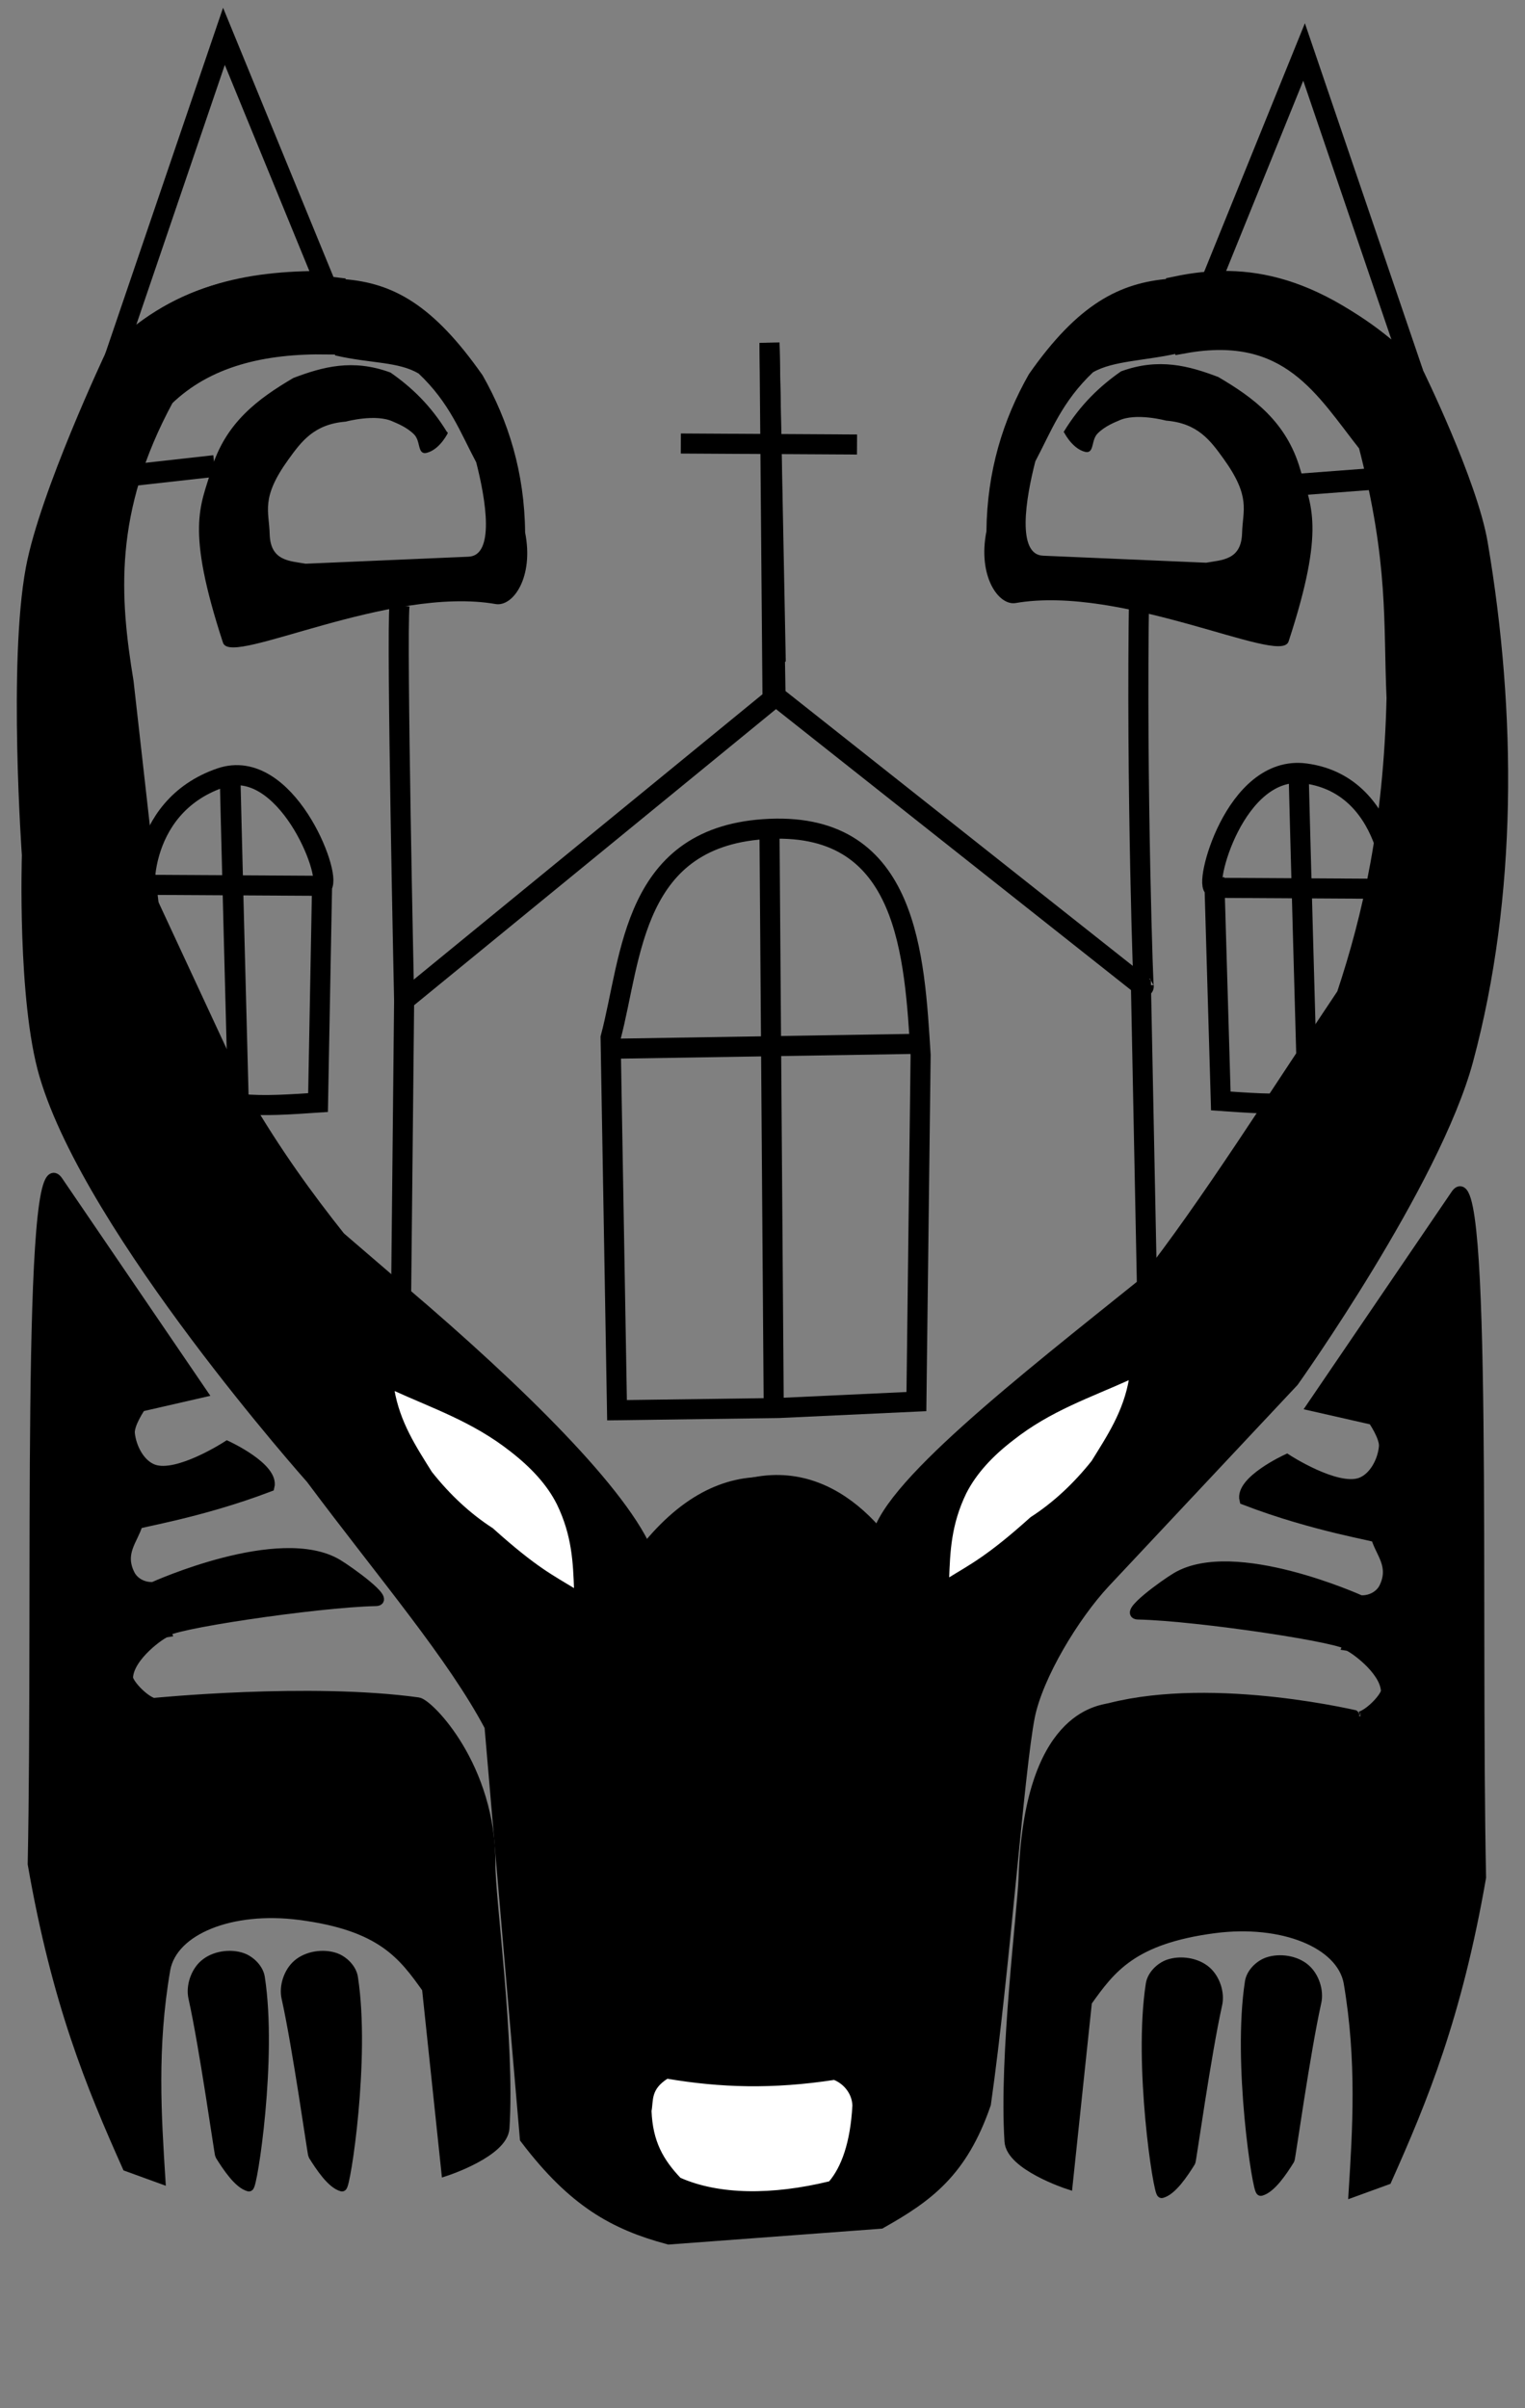 <?xml version="1.0" encoding="UTF-8" standalone="no"?>
<svg
   xmlns:dc="http://purl.org/dc/elements/1.1/"
   xmlns:cc="http://creativecommons.org/ns#"
   xmlns:rdf="http://www.w3.org/1999/02/22-rdf-syntax-ns#"
   xmlns:svg="http://www.w3.org/2000/svg"
   xmlns="http://www.w3.org/2000/svg"
   xmlns:sodipodi="http://sodipodi.sourceforge.net/DTD/sodipodi-0.dtd"
   xmlns:inkscape="http://www.inkscape.org/namespaces/inkscape"
   version="1.1"
   id="svg1406"
   width="7.6"
   height="12"
   viewBox="0 0 7.6 12"
   sodipodi:docname="Медведь1.svg"
   inkscape:version="1.0.1 (3bc2e813f5, 2020-09-07)">
  <rect x="0" y="0" width="7.6" height="12" fill="#808080" stroke="none"/>
  <defs
     id="defs1410" />
  <sodipodi:namedview
     pagecolor="#ffffff"
     bordercolor="#666666"
     borderopacity="1"
     objecttolerance="10"
     gridtolerance="10"
     guidetolerance="10"
     inkscape:pageopacity="0"
     inkscape:pageshadow="2"
     inkscape:window-width="1920"
     inkscape:window-height="1017"
     id="namedview1408"
     showgrid="false"
     inkscape:zoom="45.254834"
     inkscape:cx="7.3835429"
     inkscape:cy="7.3123006"
     inkscape:window-x="-8"
     inkscape:window-y="-8"
     inkscape:window-maximized="1"
     inkscape:current-layer="g1414"
     inkscape:document-rotation="0" />
  <g
     inkscape:groupmode="layer"
     inkscape:label="Image"
     id="g1414">
    <g
       id="g2583"
       transform="translate(-0.884,-0.022)">
      <g
         id="g2544">
        <path
           style="fill:none;stroke:#000000;stroke-width:0.1;stroke-linecap:butt;stroke-linejoin:miter;stroke-miterlimit:4;stroke-dasharray:none;stroke-opacity:1"
           d="M 4.764,7.038 3.959,7.049 3.927,5.193 C 4.034,4.791 4.032,4.181 4.721,4.152 5.412,4.123 5.441,4.788 5.472,5.279 l -0.021,1.727 z"
           id="path1989"
           sodipodi:nodetypes="cccsccc" />
        <path
           style="fill:none;stroke:#000000;stroke-width:0.1;stroke-linecap:butt;stroke-linejoin:miter;stroke-miterlimit:4;stroke-dasharray:none;stroke-opacity:1"
           d="m 4.719,4.184 0.021,2.854"
           id="path1991" />
        <path
           style="fill:none;stroke:#000000;stroke-width:0.1;stroke-linecap:butt;stroke-linejoin:miter;stroke-miterlimit:4;stroke-dasharray:none;stroke-opacity:1"
           d="M 3.926,5.248 5.473,5.223"
           id="path1993" />
        <path
           style="fill:none;stroke:#000000;stroke-width:0.1;stroke-linecap:butt;stroke-linejoin:miter;stroke-miterlimit:4;stroke-dasharray:none;stroke-opacity:1"
           d="M 2,0.203 1.455,1.803 C 1.778,1.483 2.119,1.422 2.5,1.422 Z"
           id="path1995"
           sodipodi:nodetypes="cccc" />
        <path
           style="fill:none;stroke:#000000;stroke-width:0.1;stroke-linecap:butt;stroke-linejoin:miter;stroke-miterlimit:4;stroke-dasharray:none;stroke-opacity:1"
           d="M 7.383,0.281 7.928,1.881 C 7.605,1.561 7.297,1.434 6.916,1.433 Z"
           id="path1995-9"
           sodipodi:nodetypes="cccc" />
        <path
           style="fill:#000000;stroke:#000000;stroke-width:0.01;stroke-linecap:butt;stroke-linejoin:miter;stroke-miterlimit:4;stroke-dasharray:none;stroke-opacity:1"
           d="M 3.109,2.18 C 3.027,2.045 2.931,1.955 2.828,1.883 2.642,1.814 2.493,1.855 2.348,1.91 2.175,2.012 2.01,2.131 1.941,2.367 1.889,2.545 1.813,2.651 2,3.223 2.037,3.335 2.824,2.935 3.355,3.027 3.437,3.041 3.54,2.897 3.496,2.676 3.493,2.376 3.413,2.121 3.285,1.895 3.04,1.545 2.842,1.437 2.598,1.418 l -0.039,0.371 c 0.175,0.04 0.31,0.029 0.414,0.09 0.157,0.148 0.21,0.297 0.289,0.445 0.048,0.187 0.096,0.471 -0.043,0.477 l -0.812,0.035 c -0.077,-0.014 -0.18,-0.012 -0.184,-0.152 -0.003,-0.115 -0.046,-0.181 0.094,-0.375 0.065,-0.09 0.129,-0.178 0.289,-0.191 0,0 0.151,-0.041 0.238,2e-7 0.015,0.007 0.068,0.026 0.107,0.065 0.035,0.035 0.018,0.1 0.057,0.091 0.068,-0.016 0.109,-0.108 0.102,-0.094 z"
           id="path2020"
           sodipodi:nodetypes="cccsssccccccscsscsssc" />
        <path
           style="fill:#000000;stroke:#000000;stroke-width:0.01;stroke-linecap:butt;stroke-linejoin:miter;stroke-miterlimit:4;stroke-dasharray:none;stroke-opacity:1"
           d="M 6.191,2.174 C 6.273,2.04 6.37,1.949 6.473,1.877 6.659,1.809 6.808,1.85 6.953,1.905 7.125,2.006 7.291,2.126 7.359,2.362 7.411,2.54 7.488,2.646 7.301,3.217 7.264,3.329 6.477,2.93 5.945,3.022 5.864,3.036 5.761,2.891 5.805,2.67 5.808,2.371 5.887,2.116 6.016,1.889 6.26,1.54 6.466,1.436 6.711,1.416 l 0.055,0.359 C 6.591,1.816 6.432,1.813 6.328,1.873 6.171,2.022 6.118,2.17 6.039,2.319 c -0.048,0.187 -0.096,0.471 0.043,0.477 l 0.813,0.035 c 0.077,-0.014 0.18,-0.012 0.184,-0.152 0.003,-0.115 0.046,-0.181 -0.094,-0.375 -0.065,-0.09 -0.129,-0.178 -0.289,-0.191 0,0 -0.151,-0.041 -0.238,2e-7 -0.015,0.007 -0.068,0.026 -0.107,0.065 -0.035,0.035 -0.018,0.1 -0.057,0.091 -0.068,-0.016 -0.109,-0.108 -0.102,-0.094 z"
           id="path2020-8"
           sodipodi:nodetypes="cccsssccccccscsscsssc" />
        <path
           style="fill:none;stroke:#000000;stroke-width:0.1;stroke-linecap:butt;stroke-linejoin:miter;stroke-miterlimit:4;stroke-dasharray:none;stroke-opacity:1"
           d="M 2.875,3.039 C 2.859,3.195 2.898,5.007 2.898,5.007"
           id="path2180" />
        <path
           style="fill:none;stroke:#000000;stroke-width:0.1;stroke-linecap:butt;stroke-linejoin:miter;stroke-miterlimit:4;stroke-dasharray:none;stroke-opacity:1"
           d="m 6.561,2.963 c -0.016,0.961 0.023,2.077 0.023,1.968"
           id="path2180-4"
           sodipodi:nodetypes="cc" />
        <g
           id="g2216">
          <path
             style="fill:#000000;fill-opacity:1;stroke:#000000;stroke-width:0.1;stroke-linecap:butt;stroke-linejoin:miter;stroke-miterlimit:4;stroke-dasharray:none;stroke-opacity:1"
             d="m 6.75,1.448 c 0.333,-0.069 0.698,-0.024 1.177,0.433 0,0 0.272,0.553 0.322,0.853 C 8.392,3.578 8.396,4.484 8.177,5.299 8.014,5.905 7.312,6.891 7.312,6.891 l -0.938,1 C 6.216,8.06 6.034,8.362 5.992,8.57 5.938,8.842 5.867,9.839 5.773,10.5 5.659,10.83 5.494,10.949 5.266,11.078 L 4.219,11.156 C 3.956,11.085 3.758,10.976 3.524,10.669 L 3.348,8.618 C 3.16,8.261 2.815,7.86 2.453,7.375 c 0,0 -1.097,-1.231 -1.324,-2.002 C 1.02,5.003 1.043,4.283 1.043,4.283 c 0,0 -0.068,-0.957 0.019,-1.424 C 1.131,2.49 1.455,1.803 1.455,1.803 1.745,1.505 2.114,1.398 2.551,1.453 L 2.516,1.738 C 2.192,1.733 1.909,1.8 1.703,2 1.396,2.566 1.431,3.001 1.5,3.422 L 1.625,4.531 C 1.92,5.318 2.238,5.796 2.562,6.203 L 2.883,6.479 4.097,7.784 4.234,10.203 5.078,10.188 5.273,7.715 6.6,6.433 C 6.909,6.041 7.259,5.483 7.594,4.984 7.726,4.588 7.829,4.131 7.844,3.5 7.827,3.127 7.857,2.828 7.703,2.234 7.487,1.961 7.313,1.638 6.785,1.733 Z"
             id="path2037"
             sodipodi:nodetypes="ccsscssccccccscscccccccccccccccccc" />
          <path
             style="fill:#ffffff;stroke:#000000;stroke-width:0.01;stroke-linecap:butt;stroke-linejoin:miter;stroke-miterlimit:4;stroke-dasharray:none;stroke-opacity:1"
             d="m 4.209,10.375 c 0.265,0.045 0.526,0.053 0.832,0.006 0.044,0.017 0.093,0.064 0.096,0.132 -0.01,0.188 -0.056,0.31 -0.118,0.383 -0.287,0.07 -0.553,0.068 -0.747,-0.018 -0.087,-0.092 -0.14,-0.184 -0.146,-0.337 0.01,-0.055 -0.005,-0.11 0.083,-0.166 z"
             id="path2161"
             sodipodi:nodetypes="ccccccc" />
          <path
             style="fill:#ffffff;stroke:#000000;stroke-width:0.01;stroke-linecap:butt;stroke-linejoin:miter;stroke-miterlimit:4;stroke-dasharray:none;stroke-opacity:1"
             d="M 5.609,7.891 C 5.72,7.822 5.804,7.783 6.023,7.586 6.136,7.513 6.237,7.419 6.328,7.305 6.406,7.179 6.488,7.057 6.516,6.891 6.318,6.981 6.117,7.047 5.93,7.195 5.827,7.274 5.746,7.361 5.695,7.461 5.619,7.618 5.614,7.754 5.609,7.891 Z"
             id="path2163"
             sodipodi:nodetypes="ccccccc" />
          <path
             style="fill:#ffffff;stroke:#000000;stroke-width:0.01;stroke-linecap:butt;stroke-linejoin:miter;stroke-miterlimit:4;stroke-dasharray:none;stroke-opacity:1"
             d="M 3.751,7.945 C 3.64,7.877 3.556,7.838 3.337,7.641 3.224,7.568 3.123,7.474 3.032,7.359 2.954,7.234 2.872,7.111 2.844,6.945 c 0.197,0.09 0.398,0.157 0.586,0.305 0.102,0.079 0.184,0.166 0.234,0.266 0.076,0.157 0.081,0.293 0.086,0.43 z"
             id="path2163-0"
             sodipodi:nodetypes="ccccccc" />
          <path
             style="fill:#000000;stroke:#000000;stroke-width:0.1;stroke-linecap:butt;stroke-linejoin:miter;stroke-miterlimit:4;stroke-dasharray:none;stroke-opacity:1"
             d="M 4.097,7.784 C 4.504,7.251 4.937,7.403 5.273,7.715 L 5.078,10.188 4.234,10.203 4.097,7.784"
             id="path2203"
             sodipodi:nodetypes="ccccc" />
        </g>
        <path
           style="fill:none;stroke:#000000;stroke-width:0.108;stroke-linecap:butt;stroke-linejoin:miter;stroke-miterlimit:4;stroke-dasharray:none;stroke-opacity:1"
           d="M 1.532,2.391 1.953,2.344"
           id="path2218" />
        <path
           style="fill:none;stroke:#000000;stroke-width:0.108;stroke-linecap:butt;stroke-linejoin:miter;stroke-miterlimit:4;stroke-dasharray:none;stroke-opacity:1"
           d="m 7.758,2.406 -0.422,0.032"
           id="path2218-4" />
        <path
           style="fill:none;stroke:#000000;stroke-width:0.1;stroke-linecap:butt;stroke-linejoin:miter;stroke-miterlimit:4;stroke-dasharray:none;stroke-opacity:1"
           d="M 1.625,4.531 C 1.588,4.534 1.554,4.045 1.984,3.898 2.307,3.789 2.538,4.378 2.489,4.437 L 2.469,5.516 C 2.335,5.525 2.199,5.535 2.086,5.523 L 1.625,4.531"
           id="path2235"
           sodipodi:nodetypes="cscccc" />
        <path
           style="fill:none;stroke:#000000;stroke-width:0.1;stroke-linecap:butt;stroke-linejoin:miter;stroke-miterlimit:4;stroke-dasharray:none;stroke-opacity:1"
           d="m 7.812,4.524 c 0.037,0.003 0.029,-0.588 -0.422,-0.648 -0.355,-0.048 -0.511,0.574 -0.453,0.57 l 0.031,1.062 c 0.134,0.009 0.27,0.02 0.383,0.008 l 0.461,-0.992"
           id="path2235-7"
           sodipodi:nodetypes="cscccc" />
        <g
           id="g2258">
          <path
             style="fill:none;stroke:#000000;stroke-width:0.103;stroke-linecap:butt;stroke-linejoin:miter;stroke-miterlimit:4;stroke-dasharray:none;stroke-opacity:1"
             d="m 2.03,3.851 c 0,0.059 0.042,1.657 0.042,1.657"
             id="path2252" />
          <path
             style="fill:none;stroke:#000000;stroke-width:0.1;stroke-linecap:butt;stroke-linejoin:miter;stroke-miterlimit:4;stroke-dasharray:none;stroke-opacity:1"
             d="m 1.61,4.431 0.878,0.005"
             id="path2254" />
        </g>
        <g
           id="g2258-0"
           transform="translate(5.326,0.015)">
          <path
             style="fill:none;stroke:#000000;stroke-width:0.1;stroke-linecap:butt;stroke-linejoin:miter;stroke-miterlimit:4;stroke-dasharray:none;stroke-opacity:1"
             d="m 2.03,3.851 c 0,0.055 0.042,1.557 0.042,1.557"
             id="path2252-0" />
          <path
             style="fill:none;stroke:#000000;stroke-width:0.1;stroke-linecap:butt;stroke-linejoin:miter;stroke-miterlimit:4;stroke-dasharray:none;stroke-opacity:1"
             d="m 1.61,4.431 0.878,0.005"
             id="path2254-0" />
        </g>
        <path
           style="fill:#000000;stroke:#000000;stroke-width:0.05;stroke-linecap:butt;stroke-linejoin:miter;stroke-miterlimit:4;stroke-dasharray:none;stroke-opacity:1"
           d="m 6.673,10.95 c 0.051,-0.013 0.108,-0.098 0.144,-0.156 0.004,-0.007 0.078,-0.537 0.133,-0.784 0.013,-0.057 -0.011,-0.128 -0.055,-0.166 -0.048,-0.042 -0.128,-0.054 -0.188,-0.033 -0.042,0.015 -0.082,0.056 -0.088,0.099 -0.062,0.401 0.038,1.044 0.055,1.04 z"
           id="path2281"
           sodipodi:nodetypes="sssssss" />
        <path
           style="fill:#000000;stroke:#000000;stroke-width:0.05;stroke-linecap:butt;stroke-linejoin:miter;stroke-miterlimit:4;stroke-dasharray:none;stroke-opacity:1"
           d="m 7.167,10.939 c 0.051,-0.013 0.108,-0.098 0.144,-0.156 0.004,-0.007 0.078,-0.537 0.133,-0.784 0.013,-0.057 -0.011,-0.128 -0.055,-0.166 -0.048,-0.042 -0.128,-0.054 -0.188,-0.033 -0.042,0.015 -0.082,0.056 -0.088,0.099 -0.062,0.401 0.038,1.044 0.055,1.04 z"
           id="path2281-7"
           sodipodi:nodetypes="sssssss" />
        <path
           style="fill:#000000;stroke:#000000;stroke-width:0.05;stroke-linecap:butt;stroke-linejoin:miter;stroke-miterlimit:4;stroke-dasharray:none;stroke-opacity:1"
           d="m 2.125,10.917 c -0.051,-0.013 -0.108,-0.098 -0.144,-0.156 -0.004,-0.007 -0.078,-0.537 -0.133,-0.784 -0.013,-0.057 0.011,-0.128 0.055,-0.166 0.048,-0.042 0.128,-0.054 0.188,-0.033 0.042,0.015 0.082,0.056 0.088,0.099 0.062,0.401 -0.038,1.044 -0.055,1.04 z"
           id="path2281-1"
           sodipodi:nodetypes="sssssss" />
        <path
           style="fill:#000000;stroke:#000000;stroke-width:0.05;stroke-linecap:butt;stroke-linejoin:miter;stroke-miterlimit:4;stroke-dasharray:none;stroke-opacity:1"
           d="m 2.589,10.917 c -0.051,-0.013 -0.108,-0.098 -0.144,-0.156 -0.004,-0.007 -0.078,-0.537 -0.133,-0.784 -0.013,-0.057 0.011,-0.128 0.055,-0.166 0.048,-0.042 0.128,-0.054 0.188,-0.033 0.042,0.015 0.082,0.056 0.088,0.099 0.062,0.401 -0.038,1.044 -0.055,1.04 z"
           id="path2281-0"
           sodipodi:nodetypes="sssssss" />
        <g
           id="g2341">
          <path
             style="fill:none;stroke:#000000;stroke-width:0.1;stroke-linecap:butt;stroke-linejoin:miter;stroke-miterlimit:4;stroke-dasharray:none;stroke-opacity:1"
             d="M 4.719,1.73 4.734,3.505 2.898,5.007 2.883,6.479 C 3.454,6.965 3.98,7.482 4.097,7.784 4.645,7.208 5.045,7.423 5.273,7.715 5.288,7.468 6.003,6.913 6.6,6.433 L 6.57,4.931 4.749,3.49 Z"
             id="path1979"
             sodipodi:nodetypes="cccccccccc" />
          <g
             id="g2335">
            <path
               style="fill:none;stroke:#000000;stroke-width:0.1;stroke-linecap:butt;stroke-linejoin:miter;stroke-miterlimit:4;stroke-dasharray:none;stroke-opacity:1"
               d="M 4.719,1.73 4.75,3.32"
               id="path2252-9"
               sodipodi:nodetypes="cc" />
            <path
               style="fill:none;stroke:#000000;stroke-width:0.1;stroke-linecap:butt;stroke-linejoin:miter;stroke-miterlimit:4;stroke-dasharray:none;stroke-opacity:1"
               d="m 4.277,2.232 0.878,0.005"
               id="path2254-7" />
          </g>
        </g>
        <path
           style="fill:#000000;stroke:#000000;stroke-width:0.05;stroke-linecap:butt;stroke-linejoin:miter;stroke-miterlimit:4;stroke-dasharray:none;stroke-opacity:1"
           d="M 1.172,5.906 C 1.013,5.683 1.074,8.004 1.047,9.31 1.168,10.004 1.338,10.414 1.518,10.817 l 0.165,0.06 c -0.019,-0.305 -0.043,-0.651 0.025,-1.043 0.037,-0.197 0.33,-0.314 0.669,-0.27 0.411,0.053 0.517,0.201 0.635,0.366 l 0.096,0.909 c 0,0 0.283,-0.093 0.29,-0.213 0.028,-0.427 -0.072,-1.153 -0.07,-1.312 C 3.332,8.826 3.02,8.512 2.968,8.505 2.426,8.43 1.648,8.508 1.648,8.508 1.594,8.49 1.52,8.407 1.522,8.38 1.528,8.272 1.692,8.159 1.711,8.156 1.695,8.121 2.461,8.006 2.758,8 2.83,7.998 2.621,7.849 2.566,7.816 2.277,7.644 1.648,7.93 1.648,7.93 1.597,7.933 1.551,7.907 1.531,7.867 1.477,7.759 1.548,7.694 1.57,7.617 1.553,7.612 1.876,7.564 2.227,7.43 2.25,7.335 2.016,7.227 2.016,7.227 c 0,0 -0.246,0.16 -0.367,0.117 C 1.581,7.32 1.538,7.235 1.531,7.164 1.527,7.116 1.586,7.031 1.586,7.031 L 1.891,6.961 Z"
           id="path2343"
           sodipodi:nodetypes="cccccsccssscscsscscccssccc" />
        <path
           style="fill:#000000;stroke:#000000;stroke-width:0.05;stroke-linecap:butt;stroke-linejoin:miter;stroke-miterlimit:4;stroke-dasharray:none;stroke-opacity:1"
           d="m 8.14,5.973 c 0.159,-0.224 0.098,2.098 0.125,3.404 C 8.144,10.071 7.975,10.481 7.795,10.884 l -0.165,0.06 C 7.649,10.638 7.672,10.293 7.605,9.9 7.568,9.704 7.274,9.586 6.936,9.63 6.525,9.684 6.419,9.831 6.301,9.996 l -0.096,0.909 c 0,0 -0.283,-0.093 -0.29,-0.213 -0.028,-0.427 0.065,-1.153 0.07,-1.312 0.027,-0.809 0.378,-0.834 0.43,-0.847 0.53,-0.135 1.25,0.042 1.249,0.042 0.054,-0.018 0.128,-0.101 0.127,-0.128 C 7.785,8.339 7.62,8.226 7.601,8.223 7.617,8.188 6.852,8.073 6.555,8.067 6.482,8.065 6.691,7.915 6.747,7.882 7.035,7.711 7.664,7.996 7.664,7.996 c 0.051,0.003 0.097,-0.023 0.117,-0.062 0.054,-0.109 -0.017,-0.173 -0.039,-0.25 0.018,-0.005 -0.306,-0.053 -0.656,-0.188 -0.024,-0.095 0.211,-0.203 0.211,-0.203 0,0 0.246,0.16 0.367,0.117 0.067,-0.024 0.111,-0.108 0.117,-0.18 0.004,-0.048 -0.055,-0.133 -0.055,-0.133 L 7.422,7.028 Z"
           id="path2343-0"
           sodipodi:nodetypes="cccccsccssscscsscscccssccc" />
      </g>
    </g>
  </g>
</svg>
